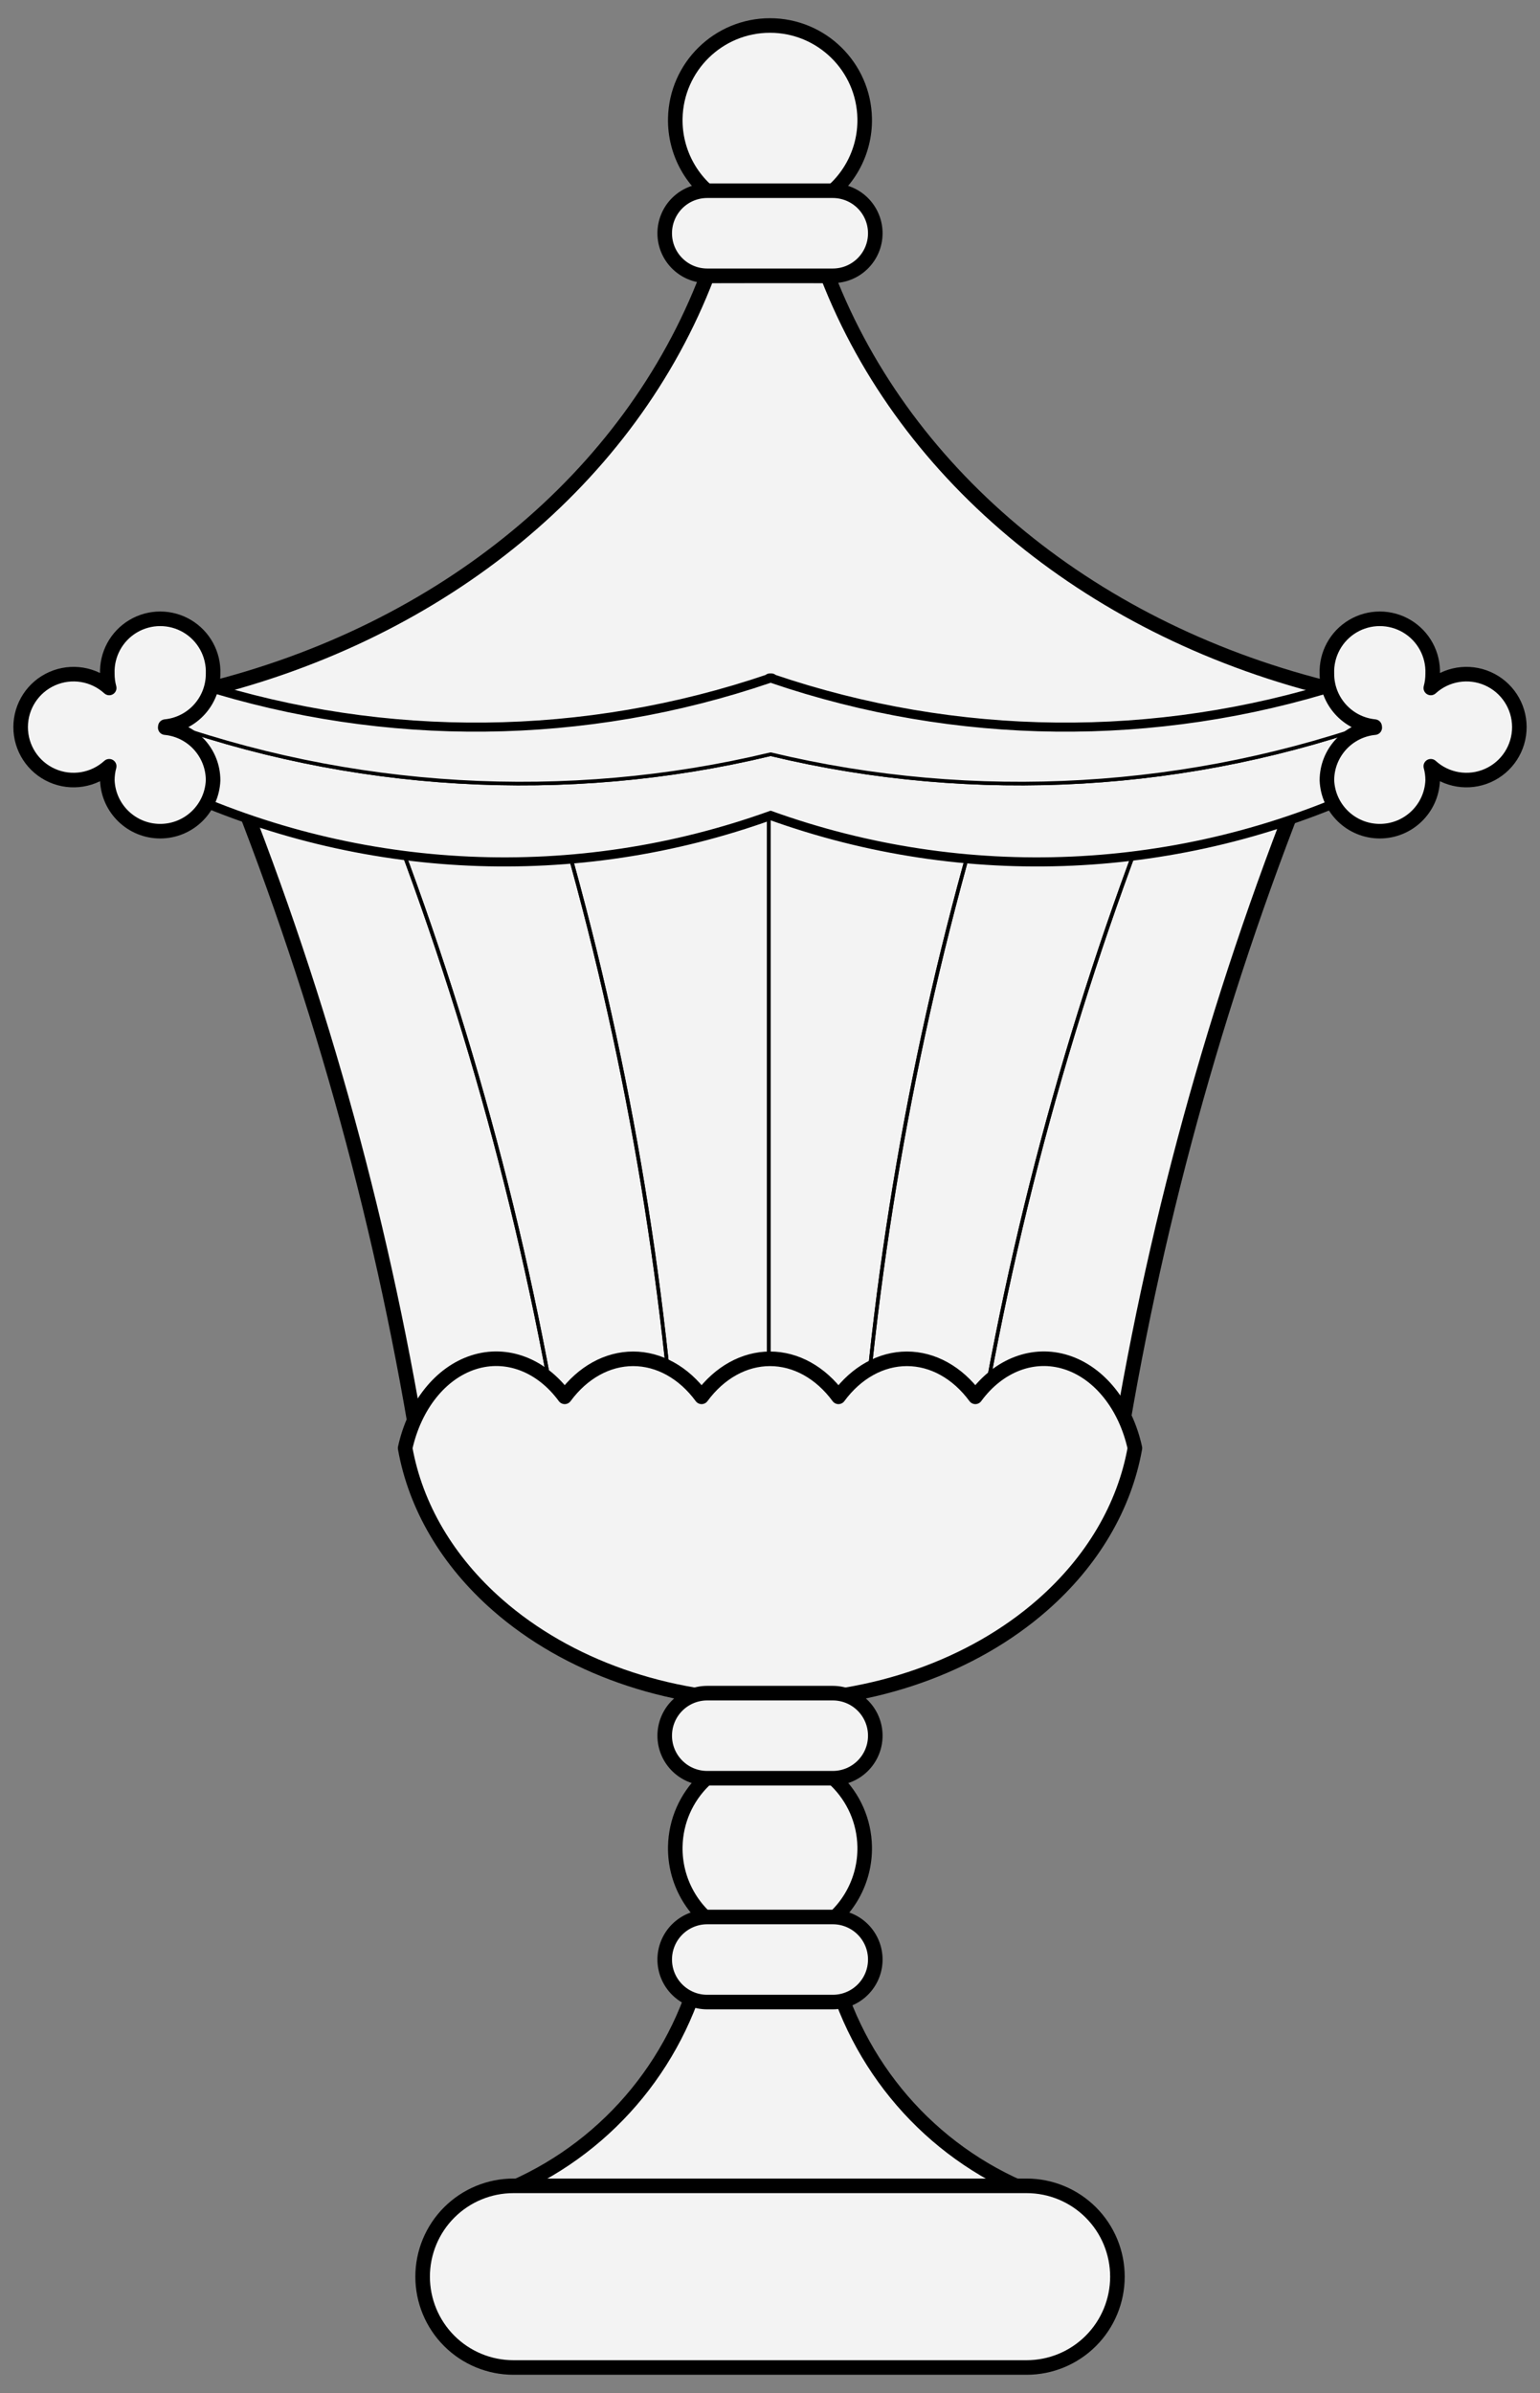 <?xml version="1.0" encoding="UTF-8" standalone="no"?>
<!DOCTYPE svg PUBLIC "-//W3C//DTD SVG 1.1//EN" "http://www.w3.org/Graphics/SVG/1.1/DTD/svg11.dtd">
<svg xmlns:xl="http://www.w3.org/1999/xlink" xmlns="http://www.w3.org/2000/svg" xmlns:dc="http://purl.org/dc/elements/1.1/" version="1.1" viewBox="76.5 63 211.5 328.5" width="211.5" height="328.5">
  <rect x="76.5" y="63" width="211.5" height="328.5" fill="#808080" stroke="none"/>
  <defs>
    <clipPath id="artboard_clip_path">
      <path d="M 76.5 63 L 288 63 L 288 391.5 L 76.5 391.5 Z"/>
    </clipPath>
  </defs>
  <g id="Saltcellar,_Covered" fill="none" stroke-dasharray="none" stroke-opacity="1" fill-opacity="1" stroke="none">
    <title>Saltcellar, Covered</title>
    <g id="Saltcellar,_Covered: Layer 2" clip-path="url(#artboard_clip_path)">
      <title>Layer 2</title>
      <g id="Group_3">
        <g id="Graphic_30">
          <title>path24</title>
          <path d="M 214.143 164.577 L 204.342 164.577 L 182.106 164.577 L 182.058 164.577 L 159.821 164.577 L 150.036 164.577 L 125.824 164.577 L 106.334 164.577 C 118.857 194.756 127.966 226.289 133.487 258.568 L 152.977 258.568 L 159.548 258.568 L 168.931 258.568 L 182.058 258.568 L 182.106 258.568 L 195.232 258.568 L 204.615 258.568 L 211.187 258.568 L 230.676 258.568 C 236.197 226.289 245.307 194.756 257.829 164.577 L 238.34 164.577 Z" fill="#f3f3f3"/>
          <path d="M 214.143 164.577 L 204.342 164.577 L 182.106 164.577 L 182.058 164.577 L 159.821 164.577 L 150.036 164.577 L 125.824 164.577 L 106.334 164.577 C 118.857 194.756 127.966 226.289 133.487 258.568 L 152.977 258.568 L 159.548 258.568 L 168.931 258.568 L 182.058 258.568 L 182.106 258.568 L 195.232 258.568 L 204.615 258.568 L 211.187 258.568 L 230.676 258.568 C 236.197 226.289 245.307 194.756 257.829 164.577 L 238.34 164.577 Z" stroke="black" stroke-linecap="round" stroke-linejoin="round" stroke-width="2"/>
        </g>
        <g id="Group_28">
          <title>shape7-8</title>
          <g id="Graphic_29">
            <title>path35</title>
            <path d="M 133.487 258.568 L 152.977 258.568 C 147.455 226.289 138.346 194.756 125.824 164.577 L 106.334 164.577 C 118.857 194.756 127.966 226.289 133.487 258.568 Z" stroke="black" stroke-linecap="round" stroke-linejoin="round" stroke-width=".5"/>
          </g>
        </g>
        <g id="Group_26">
          <title>shape8-10</title>
          <g id="Graphic_27">
            <title>path40</title>
            <path d="M 159.829 164.577 L 150.029 164.577 C 159.804 195.076 166.143 226.609 168.923 258.568 L 179.045 258.568 L 182.098 258.568 L 182.098 164.577 Z" stroke="black" stroke-linecap="round" stroke-linejoin="round" stroke-width=".5"/>
          </g>
        </g>
        <g id="Group_24">
          <title>shape9-12</title>
          <g id="Graphic_25">
            <title>path45</title>
            <path d="M 159.548 258.568 L 168.931 258.568 C 166.15 226.609 159.811 195.076 150.036 164.577 L 140.332 164.577 L 125.824 164.577 C 138.346 194.756 147.455 226.289 152.977 258.568 Z" stroke="black" stroke-linecap="round" stroke-linejoin="round" stroke-width=".5"/>
          </g>
        </g>
        <g id="Group_22">
          <title>shape11-15</title>
          <g id="Graphic_23">
            <title>path53</title>
            <path d="M 230.676 258.568 L 211.187 258.568 C 216.708 226.289 225.818 194.756 238.34 164.577 L 257.829 164.577 C 245.307 194.756 236.197 226.289 230.676 258.568 Z" stroke="black" stroke-linecap="round" stroke-linejoin="round" stroke-width=".5"/>
          </g>
        </g>
        <g id="Group_20">
          <title>shape12-17</title>
          <g id="Graphic_21">
            <title>path58</title>
            <path d="M 204.334 164.577 L 214.135 164.577 C 204.36 195.076 198.021 226.609 195.241 258.568 L 185.118 258.568 L 182.066 258.568 L 182.066 164.577 Z" stroke="black" stroke-linecap="round" stroke-linejoin="round" stroke-width=".5"/>
          </g>
        </g>
        <g id="Group_18">
          <title>shape13-19</title>
          <g id="Graphic_19">
            <title>path63</title>
            <path d="M 204.616 258.568 L 195.233 258.568 C 198.014 226.609 204.352 195.076 214.127 164.577 L 223.832 164.577 L 238.34 164.577 C 225.818 194.756 216.708 226.289 211.187 258.568 Z" stroke="black" stroke-linecap="round" stroke-linejoin="round" stroke-width=".5"/>
          </g>
        </g>
        <g id="Graphic_17">
          <title>path68</title>
          <path d="M 259.974 157.768 C 226.936 149.875 200.965 128.703 190.163 100.86 C 184.652 100.841 179.141 100.841 173.63 100.86 C 163.033 128.588 137.325 149.759 104.527 157.768 C 154.78 175.766 209.721 175.766 259.974 157.768 Z" fill="#f3f3f3"/>
          <path d="M 259.974 157.768 C 226.936 149.875 200.965 128.703 190.163 100.86 C 184.652 100.841 179.141 100.841 173.63 100.86 C 163.033 128.588 137.325 149.759 104.527 157.768 C 154.78 175.766 209.721 175.766 259.974 157.768 Z" stroke="black" stroke-linecap="round" stroke-linejoin="round" stroke-width="2"/>
        </g>
        <g id="Graphic_16">
          <title>path76</title>
          <path d="M 169.242 79.261 C 169.376 72.175 175.16 66.5 182.248 66.5 C 189.336 66.5 195.119 72.175 195.254 79.261 C 195.343 83.967 192.884 88.354 188.823 90.733 C 184.763 93.112 179.733 93.112 175.673 90.733 C 171.612 88.354 169.153 83.967 169.242 79.261 Z" fill="#f3f3f3"/>
          <path d="M 169.242 79.261 C 169.376 72.175 175.16 66.5 182.248 66.5 C 189.336 66.5 195.119 72.175 195.254 79.261 C 195.343 83.967 192.884 88.354 188.823 90.733 C 184.763 93.112 179.733 93.112 175.673 90.733 C 171.612 88.354 169.153 83.967 169.242 79.261 Z" stroke="black" stroke-linecap="round" stroke-linejoin="round" stroke-width="2"/>
        </g>
        <g id="Graphic_15">
          <title>path81</title>
          <path d="M 190.878 100.861 C 194.097 100.857 196.706 98.248 196.71 95.029 C 196.713 93.48 196.099 91.994 195.006 90.897 C 193.912 89.8 192.427 89.183 190.878 89.181 L 173.622 89.181 C 172.073 89.183 170.589 89.8 169.495 90.897 C 168.401 91.994 167.788 93.48 167.79 95.029 C 167.794 98.248 170.403 100.857 173.622 100.861 Z" fill="#f3f3f3"/>
          <path d="M 190.878 100.861 C 194.097 100.857 196.706 98.248 196.71 95.029 C 196.713 93.48 196.099 91.994 195.006 90.897 C 193.912 89.8 192.427 89.183 190.878 89.181 L 173.622 89.181 C 172.073 89.183 170.589 89.8 169.495 90.897 C 168.401 91.994 167.788 93.48 167.79 95.029 C 167.794 98.248 170.403 100.857 173.622 100.861 Z" stroke="black" stroke-linecap="round" stroke-linejoin="round" stroke-width="2"/>
        </g>
        <g id="Graphic_14">
          <title>path89</title>
          <path d="M 182.417 156.506 L 182.417 156.441 L 182.337 156.473 L 182.257 156.441 L 182.257 156.506 C 156.901 165.145 129.442 165.427 103.915 157.309 C 101.103 157.361 98.572 159.024 97.408 161.583 C 95.868 164.963 97.113 168.961 100.3 170.869 C 126.085 182.886 155.579 184.208 182.337 174.549 C 209.095 184.208 238.588 182.886 264.374 170.869 C 267.561 168.961 268.806 164.963 267.266 161.583 C 266.101 159.024 263.57 157.361 260.759 157.309 C 235.231 165.427 207.773 165.145 182.417 156.506 Z" fill="#f3f3f3"/>
          <path d="M 182.417 156.506 L 182.417 156.441 L 182.337 156.473 L 182.257 156.441 L 182.257 156.506 C 156.901 165.145 129.442 165.427 103.915 157.309 C 101.103 157.361 98.572 159.024 97.408 161.583 C 95.868 164.963 97.113 168.961 100.3 170.869 C 126.085 182.886 155.579 184.208 182.337 174.549 C 209.095 184.208 238.588 182.886 264.374 170.869 C 267.561 168.961 268.806 164.963 267.266 161.583 C 266.101 159.024 263.57 157.361 260.759 157.309 C 235.231 165.427 207.773 165.145 182.417 156.506 Z" stroke="black" stroke-linecap="round" stroke-linejoin="round" stroke-width="2"/>
        </g>
        <g id="Graphic_13">
          <title>path97</title>
          <path d="M 182.417 166.547 L 182.417 166.515 L 182.337 166.531 L 182.257 166.515 L 182.257 166.547 C 154.23 173.265 124.49 171.525 97.408 161.583 C 95.868 164.963 97.113 168.961 100.3 170.869 C 126.085 182.886 155.579 184.208 182.337 174.549 C 209.095 184.208 238.588 182.886 264.374 170.869 C 267.561 168.961 268.806 164.963 267.266 161.583 C 240.184 171.525 210.444 173.265 182.417 166.547 Z" fill="#f3f3f3"/>
          <path d="M 182.417 166.547 L 182.417 166.515 L 182.337 166.531 L 182.257 166.515 L 182.257 166.547 C 154.23 173.265 124.49 171.525 97.408 161.583 C 95.868 164.963 97.113 168.961 100.3 170.869 C 126.085 182.886 155.579 184.208 182.337 174.549 C 209.095 184.208 238.588 182.886 264.374 170.869 C 267.561 168.961 268.806 164.963 267.266 161.583 C 240.184 171.525 210.444 173.265 182.417 166.547 Z" stroke="black" stroke-linecap="round" stroke-linejoin="round" stroke-width=".5"/>
        </g>
        <g id="Graphic_12">
          <title>path102</title>
          <path d="M 182.413 156.493 L 182.413 156.445 L 182.333 156.477 L 182.252 156.445 L 182.252 156.493 C 156.898 165.138 129.44 165.425 103.91 157.312 C 101.099 157.364 98.568 159.027 97.403 161.586 C 124.512 171.539 154.283 173.274 182.333 166.535 C 210.382 173.274 240.153 171.539 267.262 161.586 C 266.097 159.027 263.566 157.364 260.755 157.312 C 235.225 165.425 207.767 165.138 182.413 156.493 Z" fill="#f3f3f3"/>
          <path d="M 182.413 156.493 L 182.413 156.445 L 182.333 156.477 L 182.252 156.445 L 182.252 156.493 C 156.898 165.138 129.44 165.425 103.91 157.312 C 101.099 157.364 98.568 159.027 97.403 161.586 C 124.512 171.539 154.283 173.274 182.333 166.535 C 210.382 173.274 240.153 171.539 267.262 161.586 C 266.097 159.027 263.566 157.364 260.755 157.312 C 235.225 165.425 207.767 165.138 182.413 156.493 Z" stroke="black" stroke-linecap="round" stroke-linejoin="round" stroke-width=".5"/>
        </g>
        <g id="Graphic_11">
          <title>path110</title>
          <path d="M 79.335 162.807 C 79.331 165.687 81.028 168.298 83.661 169.463 C 86.295 170.629 89.368 170.129 91.497 168.189 C 91.326 168.818 91.239 169.466 91.24 170.117 C 91.392 174.018 94.599 177.102 98.502 177.102 C 102.406 177.102 105.612 174.018 105.765 170.117 C 105.762 166.375 102.918 163.246 99.193 162.887 C 99.199 162.839 99.205 162.791 99.209 162.743 C 102.934 162.376 105.771 159.24 105.765 155.497 C 105.868 152.834 104.507 150.329 102.218 148.967 C 99.928 147.605 97.077 147.605 94.787 148.967 C 92.497 150.329 91.136 152.834 91.24 155.497 C 91.238 156.153 91.324 156.807 91.497 157.441 C 89.37 155.503 86.301 155.002 83.669 156.164 C 81.036 157.325 79.337 159.93 79.335 162.807 Z" fill="#f3f3f3"/>
          <path d="M 79.335 162.807 C 79.331 165.687 81.028 168.298 83.661 169.463 C 86.295 170.629 89.368 170.129 91.497 168.189 C 91.326 168.818 91.239 169.466 91.24 170.117 C 91.392 174.018 94.599 177.102 98.502 177.102 C 102.406 177.102 105.612 174.018 105.765 170.117 C 105.762 166.375 102.918 163.246 99.193 162.887 C 99.199 162.839 99.205 162.791 99.209 162.743 C 102.934 162.376 105.771 159.24 105.765 155.497 C 105.868 152.834 104.507 150.329 102.218 148.967 C 99.928 147.605 97.077 147.605 94.787 148.967 C 92.497 150.329 91.136 152.834 91.24 155.497 C 91.238 156.153 91.324 156.807 91.497 157.441 C 89.37 155.503 86.301 155.002 83.669 156.164 C 81.036 157.325 79.337 159.93 79.335 162.807 Z" stroke="black" stroke-linecap="round" stroke-linejoin="round" stroke-width="2"/>
        </g>
        <g id="Graphic_10">
          <title>path115</title>
          <path d="M 285.165 162.807 C 285.169 165.687 283.472 168.298 280.839 169.463 C 278.205 170.629 275.132 170.129 273.003 168.189 C 273.175 168.818 273.261 169.466 273.26 170.117 C 273.108 174.018 269.901 177.102 265.998 177.102 C 262.094 177.102 258.888 174.018 258.735 170.117 C 258.738 166.375 261.582 163.246 265.307 162.887 C 265.301 162.839 265.295 162.791 265.291 162.743 C 261.566 162.376 258.729 159.24 258.735 155.497 C 258.632 152.834 259.993 150.329 262.282 148.967 C 264.572 147.605 267.423 147.605 269.713 148.967 C 272.003 150.329 273.364 152.834 273.26 155.497 C 273.262 156.153 273.176 156.807 273.003 157.441 C 275.13 155.503 278.199 155.002 280.831 156.164 C 283.464 157.325 285.163 159.93 285.165 162.807 Z" fill="#f3f3f3"/>
          <path d="M 285.165 162.807 C 285.169 165.687 283.472 168.298 280.839 169.463 C 278.205 170.629 275.132 170.129 273.003 168.189 C 273.175 168.818 273.261 169.466 273.26 170.117 C 273.108 174.018 269.901 177.102 265.998 177.102 C 262.094 177.102 258.888 174.018 258.735 170.117 C 258.738 166.375 261.582 163.246 265.307 162.887 C 265.301 162.839 265.295 162.791 265.291 162.743 C 261.566 162.376 258.729 159.24 258.735 155.497 C 258.632 152.834 259.993 150.329 262.282 148.967 C 264.572 147.605 267.423 147.605 269.713 148.967 C 272.003 150.329 273.364 152.834 273.26 155.497 C 273.262 156.153 273.176 156.807 273.003 157.441 C 275.13 155.503 278.199 155.002 280.831 156.164 C 283.464 157.325 285.163 159.93 285.165 162.807 Z" stroke="black" stroke-linecap="round" stroke-linejoin="round" stroke-width="2"/>
        </g>
        <g id="Graphic_9">
          <title>path120</title>
          <path d="M 219.641 283.351 C 226.502 277.349 230.936 269.835 232.366 261.789 C 231.086 255.961 227.504 251.469 222.977 250.015 C 218.451 248.562 213.672 250.369 210.451 254.752 C 207.997 251.418 204.602 249.532 201.052 249.532 C 197.502 249.532 194.107 251.418 191.653 254.752 C 189.199 251.418 185.803 249.532 182.254 249.532 C 178.704 249.532 175.309 251.418 172.855 254.752 C 170.401 251.418 167.005 249.532 163.455 249.532 C 159.906 249.532 156.51 251.418 154.056 254.752 C 150.836 250.369 146.057 248.562 141.53 250.015 C 137.004 251.469 133.422 255.961 132.141 261.789 C 133.571 269.835 138.006 277.349 144.866 283.351 C 154.456 291.743 168.026 296.524 182.254 296.524 C 196.481 296.524 210.052 291.743 219.641 283.351 Z" fill="#f3f3f3"/>
          <path d="M 219.641 283.351 C 226.502 277.349 230.936 269.835 232.366 261.789 C 231.086 255.961 227.504 251.469 222.977 250.015 C 218.451 248.562 213.672 250.369 210.451 254.752 C 207.997 251.418 204.602 249.532 201.052 249.532 C 197.502 249.532 194.107 251.418 191.653 254.752 C 189.199 251.418 185.803 249.532 182.254 249.532 C 178.704 249.532 175.309 251.418 172.855 254.752 C 170.401 251.418 167.005 249.532 163.455 249.532 C 159.906 249.532 156.51 251.418 154.056 254.752 C 150.836 250.369 146.057 248.562 141.53 250.015 C 137.004 251.469 133.422 255.961 132.141 261.789 C 133.571 269.835 138.006 277.349 144.866 283.351 C 154.456 291.743 168.026 296.524 182.254 296.524 C 196.481 296.524 210.052 291.743 219.641 283.351 Z" stroke="black" stroke-linecap="round" stroke-linejoin="round" stroke-width="2"/>
        </g>
        <g id="Graphic_8">
          <title>path131</title>
          <path d="M 181.297 363.297 L 182.245 363.297 L 216.548 363.297 C 203.134 357.391 193.373 345.401 190.311 331.067 C 184.623 331.044 178.936 331.044 173.248 331.067 C 170.186 345.401 160.425 357.391 147.011 363.297 Z" fill="#f3f3f3"/>
          <path d="M 181.297 363.297 L 182.245 363.297 L 216.548 363.297 C 203.134 357.391 193.373 345.401 190.311 331.067 C 184.623 331.044 178.936 331.044 173.248 331.067 C 170.186 345.401 160.425 357.391 147.011 363.297 Z" stroke="black" stroke-linecap="round" stroke-linejoin="round" stroke-width="2"/>
        </g>
        <g id="Graphic_7">
          <title>path136</title>
          <path d="M 217.496 388 C 220.803 388 223.974 386.687 226.312 384.348 C 228.651 382.01 229.964 378.839 229.964 375.532 C 229.964 372.225 228.651 369.054 226.312 366.716 C 223.974 364.378 220.803 363.064 217.496 363.064 L 147.011 363.064 C 143.704 363.064 140.533 364.378 138.195 366.716 C 135.857 369.054 134.543 372.225 134.543 375.532 C 134.543 378.839 135.857 382.01 138.195 384.348 C 140.533 386.687 143.704 388 147.011 388 Z" fill="#f3f3f3"/>
          <path d="M 217.496 388 C 220.803 388 223.974 386.687 226.312 384.348 C 228.651 382.01 229.964 378.839 229.964 375.532 C 229.964 372.225 228.651 369.054 226.312 366.716 C 223.974 364.378 220.803 363.064 217.496 363.064 L 147.011 363.064 C 143.704 363.064 140.533 364.378 138.195 366.716 C 135.857 369.054 134.543 372.225 134.543 375.532 C 134.543 378.839 135.857 382.01 138.195 384.348 C 140.533 386.687 143.704 388 147.011 388 Z" stroke="black" stroke-linecap="round" stroke-linejoin="round" stroke-width="2"/>
        </g>
        <g id="Graphic_6">
          <title>path144</title>
          <path d="M 169.242 316.496 C 169.376 309.409 175.16 303.735 182.248 303.735 C 189.336 303.735 195.119 309.409 195.254 316.496 C 195.343 321.201 192.884 325.588 188.823 327.967 C 184.763 330.346 179.733 330.346 175.673 327.967 C 171.612 325.588 169.153 321.201 169.242 316.496 Z" fill="#f3f3f3"/>
          <path d="M 169.242 316.496 C 169.376 309.409 175.16 303.735 182.248 303.735 C 189.336 303.735 195.119 309.409 195.254 316.496 C 195.343 321.201 192.884 325.588 188.823 327.967 C 184.763 330.346 179.733 330.346 175.673 327.967 C 171.612 325.588 169.153 321.201 169.242 316.496 Z" stroke="black" stroke-linecap="round" stroke-linejoin="round" stroke-width="2"/>
        </g>
        <g id="Graphic_5">
          <title>path149</title>
          <path d="M 190.878 307.108 C 194.097 307.104 196.706 304.495 196.71 301.276 C 196.713 299.727 196.099 298.241 195.006 297.144 C 193.912 296.047 192.427 295.43 190.878 295.428 L 173.622 295.428 C 172.073 295.43 170.589 296.047 169.495 297.144 C 168.401 298.241 167.788 299.727 167.79 301.276 C 167.794 304.495 170.403 307.104 173.622 307.108 Z" fill="#f3f3f3"/>
          <path d="M 190.878 307.108 C 194.097 307.104 196.706 304.495 196.71 301.276 C 196.713 299.727 196.099 298.241 195.006 297.144 C 193.912 296.047 192.427 295.43 190.878 295.428 L 173.622 295.428 C 172.073 295.43 170.589 296.047 169.495 297.144 C 168.401 298.241 167.788 299.727 167.79 301.276 C 167.794 304.495 170.403 307.104 173.622 307.108 Z" stroke="black" stroke-linecap="round" stroke-linejoin="round" stroke-width="2"/>
        </g>
        <g id="Graphic_4">
          <title>path154</title>
          <path d="M 190.878 337.836 C 194.097 337.832 196.706 335.223 196.71 332.004 C 196.713 330.455 196.099 328.968 195.006 327.872 C 193.912 326.775 192.427 326.158 190.878 326.156 L 173.622 326.156 C 172.073 326.158 170.589 326.775 169.495 327.872 C 168.401 328.968 167.788 330.455 167.79 332.004 C 167.794 335.223 170.403 337.832 173.622 337.836 Z" fill="#f3f3f3"/>
          <path d="M 190.878 337.836 C 194.097 337.832 196.706 335.223 196.71 332.004 C 196.713 330.455 196.099 328.968 195.006 327.872 C 193.912 326.775 192.427 326.158 190.878 326.156 L 173.622 326.156 C 172.073 326.158 170.589 326.775 169.495 327.872 C 168.401 328.968 167.788 330.455 167.79 332.004 C 167.794 335.223 170.403 337.832 173.622 337.836 Z" stroke="black" stroke-linecap="round" stroke-linejoin="round" stroke-width="2"/>
        </g>
      </g>
    </g>
  </g>
</svg>
